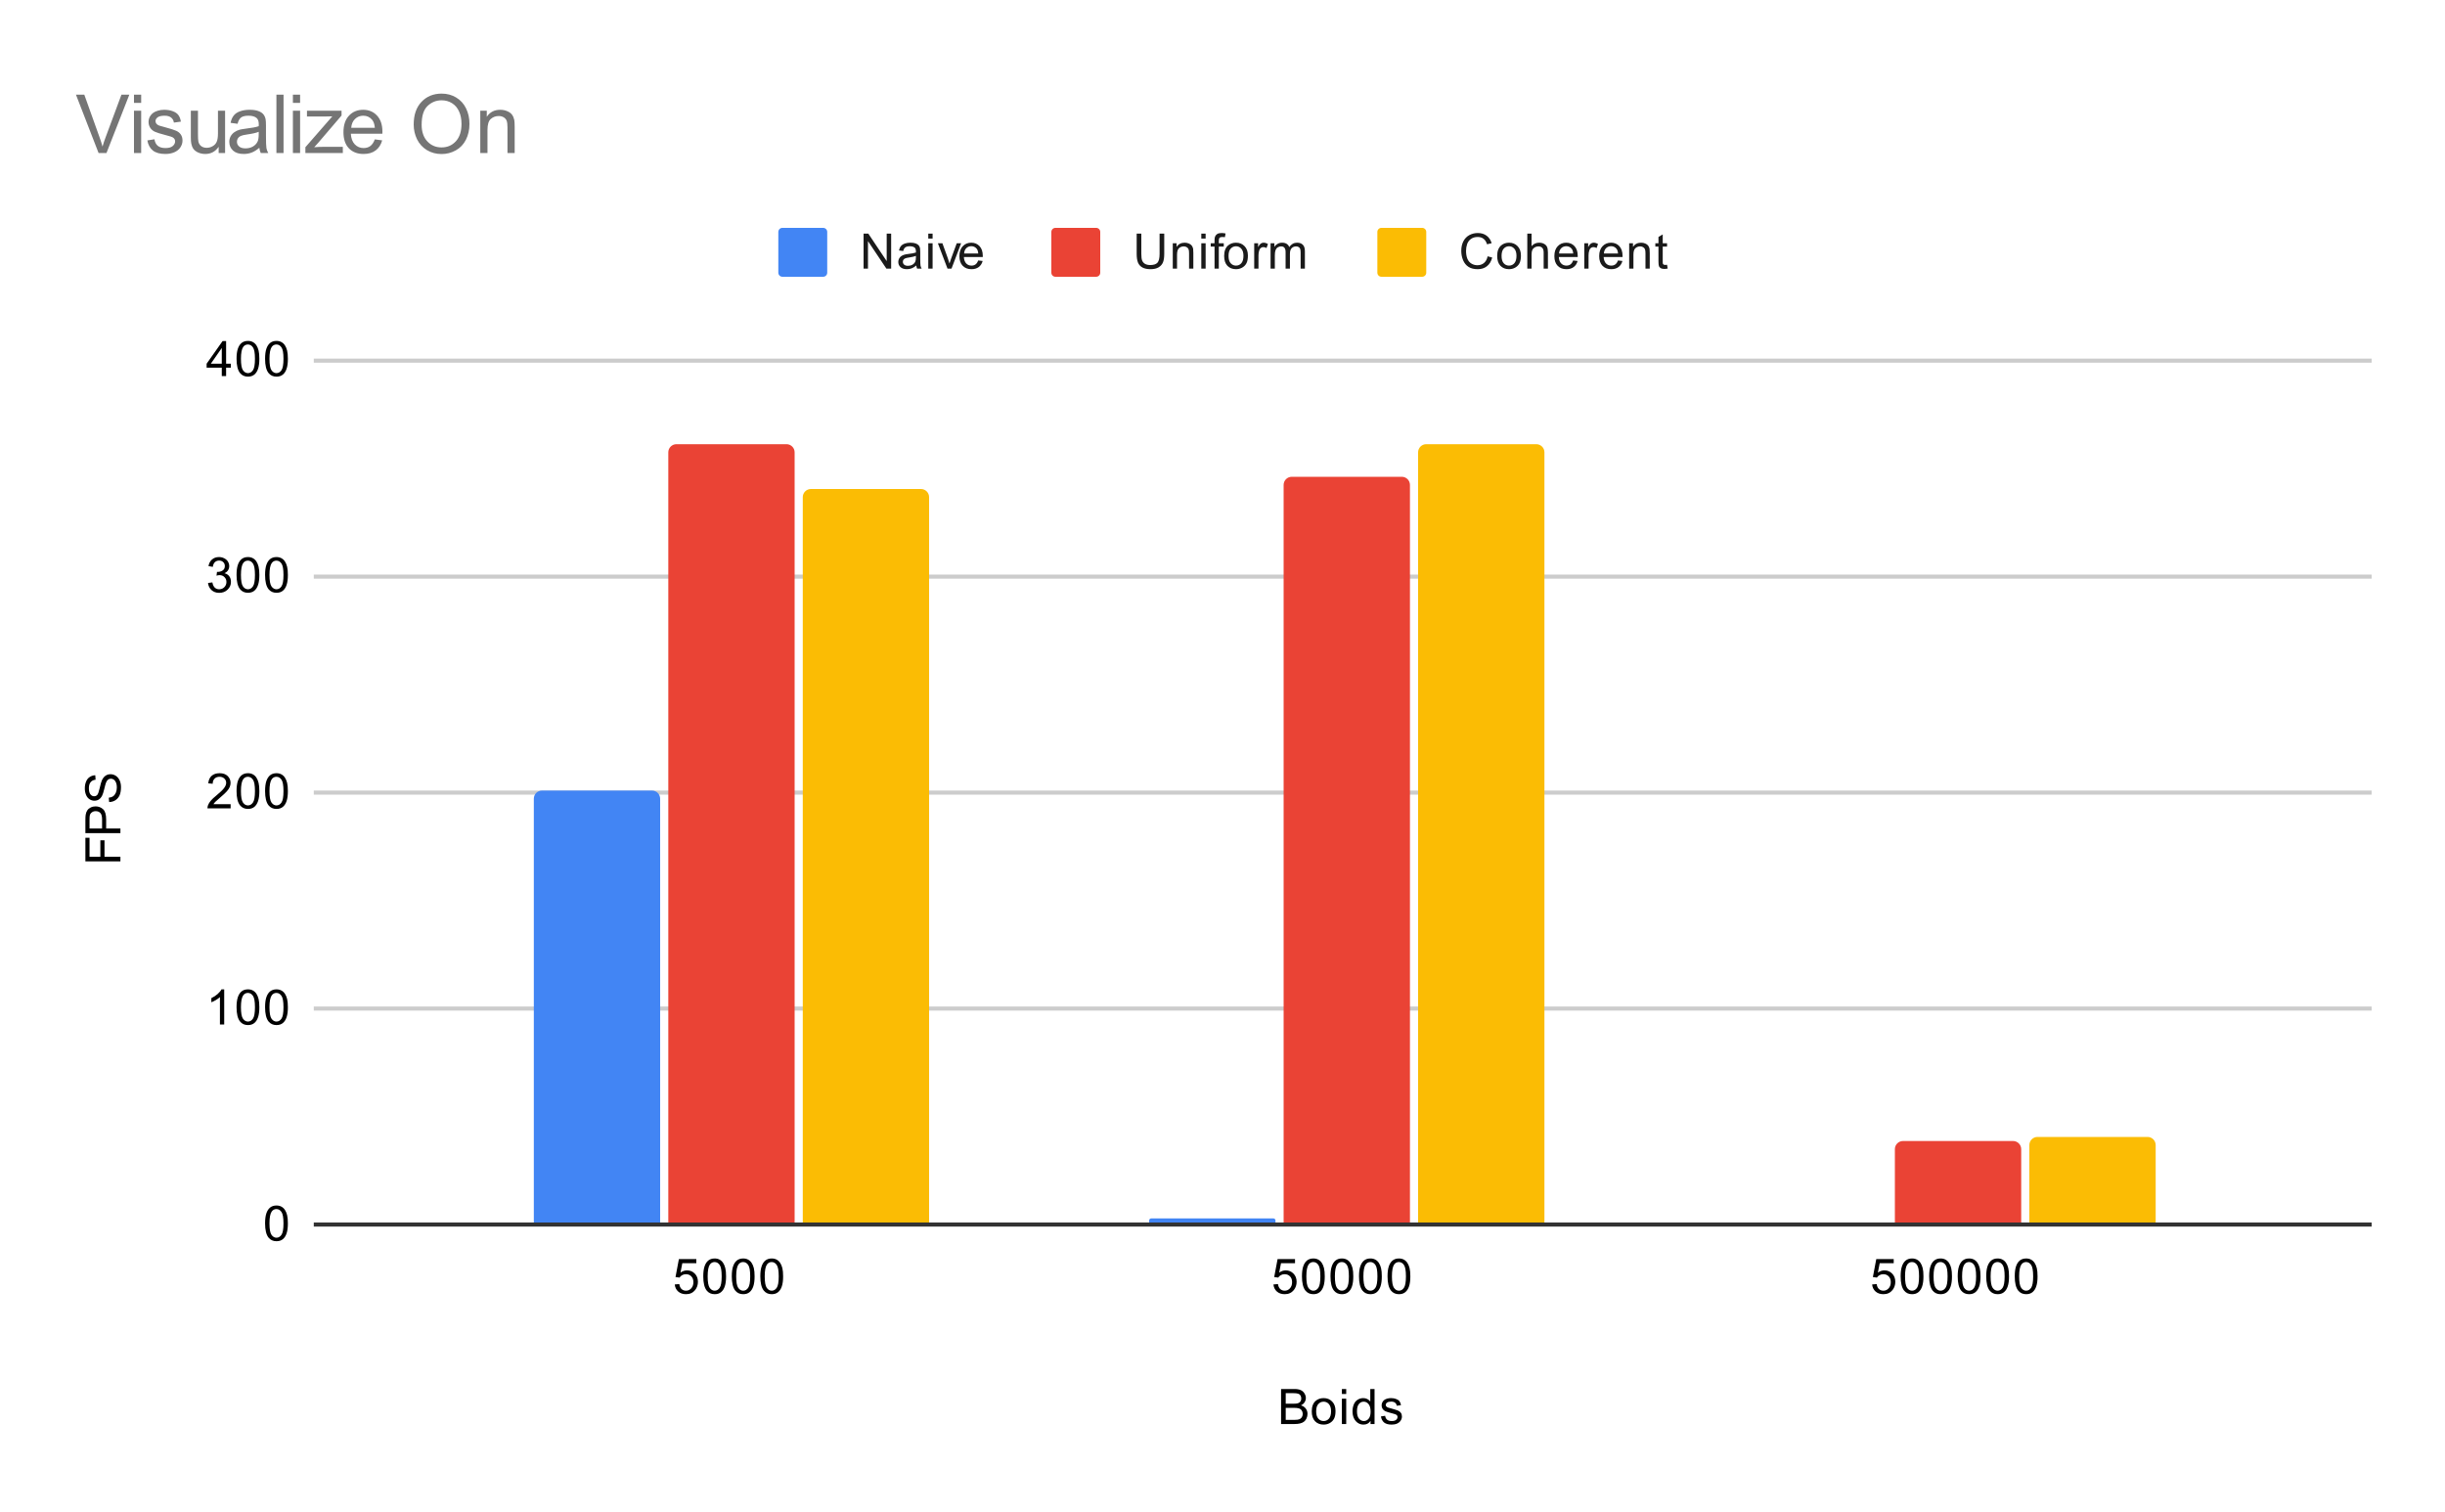 <svg version="1.1" viewBox="0.0 0.0 600.0 371.0" fill="none" stroke="none" stroke-linecap="square" stroke-miterlimit="10" width="600" height="371" xmlns:xlink="http://www.w3.org/1999/xlink" xmlns="http://www.w3.org/2000/svg"><path fill="#ffffff" d="M0 0L600.0 0L600.0 371.0L0 371.0L0 0Z" fill-rule="nonzero"/><path stroke="#333333" stroke-width="1.0" stroke-linecap="butt" d="M77.5 300.5L581.5 300.5" fill-rule="nonzero"/><path stroke="#cccccc" stroke-width="1.0" stroke-linecap="butt" d="M77.5 247.5L581.5 247.5" fill-rule="nonzero"/><path stroke="#cccccc" stroke-width="1.0" stroke-linecap="butt" d="M77.5 194.5L581.5 194.5" fill-rule="nonzero"/><path stroke="#cccccc" stroke-width="1.0" stroke-linecap="butt" d="M77.5 141.5L581.5 141.5" fill-rule="nonzero"/><path stroke="#cccccc" stroke-width="1.0" stroke-linecap="butt" d="M77.5 88.5L581.5 88.5" fill-rule="nonzero"/><clipPath id="id_0"><path d="M77.55 88.283L581.45 88.283L581.45 300.45L77.55 300.45L77.55 88.283Z" clip-rule="nonzero"/></clipPath><path stroke="#000000" stroke-width="2.0" stroke-linecap="butt" stroke-opacity="0.0" clip-path="url(#id_0)" d="M162.0 300.0L131.0 300.0L131.0 196.0C131.0 194.895 131.895 194.0 133.0 194.0L160.0 194.0C161.105 194.0 162.0 194.895 162.0 196.0Z" fill-rule="nonzero"/><path fill="#4285f4" clip-path="url(#id_0)" d="M162.0 300.0L131.0 300.0L131.0 196.0C131.0 194.895 131.895 194.0 133.0 194.0L160.0 194.0C161.105 194.0 162.0 194.895 162.0 196.0Z" fill-rule="nonzero"/><path stroke="#000000" stroke-width="2.0" stroke-linecap="butt" stroke-opacity="0.0" clip-path="url(#id_0)" d="M313.0 300.0L282.0 300.0L282.0 299.5C282.0 299.224 282.224 299.0 282.5 299.0L312.5 299.0C312.776 299.0 313.0 299.224 313.0 299.5Z" fill-rule="nonzero"/><path fill="#4285f4" clip-path="url(#id_0)" d="M313.0 300.0L282.0 300.0L282.0 299.5C282.0 299.224 282.224 299.0 282.5 299.0L312.5 299.0C312.776 299.0 313.0 299.224 313.0 299.5Z" fill-rule="nonzero"/><path stroke="#000000" stroke-width="2.0" stroke-linecap="butt" stroke-opacity="0.0" clip-path="url(#id_0)" d="M463.0 300.0L432.0 300.0L432.0 300.0L463.0 300.0Z" fill-rule="nonzero"/><path fill="#4285f4" clip-path="url(#id_0)" d="M463.0 300.0L432.0 300.0L432.0 300.0L463.0 300.0Z" fill-rule="nonzero"/><path stroke="#000000" stroke-width="2.0" stroke-linecap="butt" stroke-opacity="0.0" clip-path="url(#id_0)" d="M195.0 300.0L164.0 300.0L164.0 111.0C164.0 109.895 164.895 109.0 166.0 109.0L193.0 109.0C194.105 109.0 195.0 109.895 195.0 111.0Z" fill-rule="nonzero"/><path fill="#ea4335" clip-path="url(#id_0)" d="M195.0 300.0L164.0 300.0L164.0 111.0C164.0 109.895 164.895 109.0 166.0 109.0L193.0 109.0C194.105 109.0 195.0 109.895 195.0 111.0Z" fill-rule="nonzero"/><path stroke="#000000" stroke-width="2.0" stroke-linecap="butt" stroke-opacity="0.0" clip-path="url(#id_0)" d="M346.0 300.0L315.0 300.0L315.0 119.0C315.0 117.895 315.895 117.0 317.0 117.0L344.0 117.0C345.105 117.0 346.0 117.895 346.0 119.0Z" fill-rule="nonzero"/><path fill="#ea4335" clip-path="url(#id_0)" d="M346.0 300.0L315.0 300.0L315.0 119.0C315.0 117.895 315.895 117.0 317.0 117.0L344.0 117.0C345.105 117.0 346.0 117.895 346.0 119.0Z" fill-rule="nonzero"/><path stroke="#000000" stroke-width="2.0" stroke-linecap="butt" stroke-opacity="0.0" clip-path="url(#id_0)" d="M496.0 300.0L465.0 300.0L465.0 282.0C465.0 280.895 465.895 280.0 467.0 280.0L494.0 280.0C495.105 280.0 496.0 280.895 496.0 282.0Z" fill-rule="nonzero"/><path fill="#ea4335" clip-path="url(#id_0)" d="M496.0 300.0L465.0 300.0L465.0 282.0C465.0 280.895 465.895 280.0 467.0 280.0L494.0 280.0C495.105 280.0 496.0 280.895 496.0 282.0Z" fill-rule="nonzero"/><path stroke="#000000" stroke-width="2.0" stroke-linecap="butt" stroke-opacity="0.0" clip-path="url(#id_0)" d="M228.0 300.0L197.0 300.0L197.0 122.0C197.0 120.895 197.895 120.0 199.0 120.0L226.0 120.0C227.105 120.0 228.0 120.895 228.0 122.0Z" fill-rule="nonzero"/><path fill="#fbbc04" clip-path="url(#id_0)" d="M228.0 300.0L197.0 300.0L197.0 122.0C197.0 120.895 197.895 120.0 199.0 120.0L226.0 120.0C227.105 120.0 228.0 120.895 228.0 122.0Z" fill-rule="nonzero"/><path stroke="#000000" stroke-width="2.0" stroke-linecap="butt" stroke-opacity="0.0" clip-path="url(#id_0)" d="M379.0 300.0L348.0 300.0L348.0 111.0C348.0 109.895 348.895 109.0 350.0 109.0L377.0 109.0C378.105 109.0 379.0 109.895 379.0 111.0Z" fill-rule="nonzero"/><path fill="#fbbc04" clip-path="url(#id_0)" d="M379.0 300.0L348.0 300.0L348.0 111.0C348.0 109.895 348.895 109.0 350.0 109.0L377.0 109.0C378.105 109.0 379.0 109.895 379.0 111.0Z" fill-rule="nonzero"/><path stroke="#000000" stroke-width="2.0" stroke-linecap="butt" stroke-opacity="0.0" clip-path="url(#id_0)" d="M529.0 300.0L498.0 300.0L498.0 281.0C498.0 279.895 498.895 279.0 500.0 279.0L527.0 279.0C528.105 279.0 529.0 279.895 529.0 281.0Z" fill-rule="nonzero"/><path fill="#fbbc04" clip-path="url(#id_0)" d="M529.0 300.0L498.0 300.0L498.0 281.0C498.0 279.895 498.895 279.0 500.0 279.0L527.0 279.0C528.105 279.0 529.0 279.895 529.0 281.0Z" fill-rule="nonzero"/><path fill="#000000" d="M314.375 349.45L314.375 340.856L317.609 340.856Q318.594 340.856 319.188 341.122Q319.781 341.387 320.109 341.934Q320.453 342.466 320.453 343.059Q320.453 343.606 320.156 344.091Q319.859 344.575 319.25 344.872Q320.031 345.106 320.438 345.669Q320.859 346.216 320.859 346.966Q320.859 347.559 320.609 348.091Q320.359 348.606 319.984 348.887Q319.609 349.169 319.031 349.309Q318.469 349.45 317.656 349.45L314.375 349.45ZM315.516 344.466L317.375 344.466Q318.125 344.466 318.453 344.372Q318.891 344.247 319.109 343.95Q319.328 343.637 319.328 343.184Q319.328 342.762 319.125 342.434Q318.922 342.106 318.531 341.997Q318.156 341.872 317.234 341.872L315.516 341.872L315.516 344.466ZM315.516 348.434L317.656 348.434Q318.203 348.434 318.422 348.387Q318.828 348.325 319.078 348.169Q319.344 347.997 319.516 347.684Q319.688 347.372 319.688 346.966Q319.688 346.481 319.438 346.122Q319.203 345.762 318.766 345.622Q318.328 345.481 317.5 345.481L315.516 345.481L315.516 348.434ZM321.906 346.341Q321.906 344.606 322.859 343.778Q323.656 343.091 324.812 343.091Q326.094 343.091 326.906 343.934Q327.734 344.762 327.734 346.247Q327.734 347.45 327.375 348.137Q327.016 348.825 326.312 349.216Q325.625 349.591 324.812 349.591Q323.516 349.591 322.703 348.762Q321.906 347.919 321.906 346.341ZM322.984 346.341Q322.984 347.528 323.5 348.122Q324.031 348.716 324.812 348.716Q325.609 348.716 326.125 348.122Q326.641 347.528 326.641 346.309Q326.641 345.153 326.109 344.559Q325.594 343.966 324.812 343.966Q324.031 343.966 323.5 344.559Q322.984 345.137 322.984 346.341ZM329.297 342.075L329.297 340.856L330.359 340.856L330.359 342.075L329.297 342.075ZM329.297 349.45L329.297 343.231L330.359 343.231L330.359 349.45L329.297 349.45ZM336.328 349.45L336.328 348.669Q335.734 349.591 334.594 349.591Q333.844 349.591 333.219 349.184Q332.594 348.762 332.25 348.028Q331.906 347.294 331.906 346.341Q331.906 345.419 332.219 344.653Q332.531 343.887 333.156 343.497Q333.781 343.091 334.547 343.091Q335.109 343.091 335.547 343.325Q335.984 343.559 336.266 343.934L336.266 340.856L337.312 340.856L337.312 349.45L336.328 349.45ZM333.0 346.341Q333.0 347.544 333.5 348.137Q334.0 348.716 334.688 348.716Q335.375 348.716 335.859 348.153Q336.344 347.591 336.344 346.434Q336.344 345.153 335.844 344.559Q335.359 343.966 334.641 343.966Q333.938 343.966 333.469 344.544Q333.0 345.106 333.0 346.341ZM338.875 347.591L339.906 347.434Q340.0 348.059 340.391 348.387Q340.797 348.716 341.531 348.716Q342.25 348.716 342.594 348.434Q342.953 348.137 342.953 347.731Q342.953 347.372 342.641 347.169Q342.422 347.028 341.562 346.809Q340.406 346.512 339.953 346.309Q339.516 346.091 339.281 345.716Q339.047 345.341 339.047 344.872Q339.047 344.466 339.234 344.106Q339.422 343.747 339.75 343.512Q340.0 343.341 340.422 343.216Q340.844 343.091 341.344 343.091Q342.062 343.091 342.609 343.309Q343.172 343.512 343.438 343.872Q343.703 344.231 343.797 344.825L342.766 344.966Q342.703 344.497 342.359 344.231Q342.031 343.95 341.406 343.95Q340.688 343.95 340.375 344.2Q340.062 344.434 340.062 344.762Q340.062 344.966 340.188 345.122Q340.328 345.294 340.594 345.403Q340.75 345.466 341.531 345.669Q342.656 345.981 343.094 346.169Q343.531 346.356 343.781 346.716Q344.031 347.075 344.031 347.622Q344.031 348.153 343.719 348.622Q343.422 349.075 342.844 349.341Q342.266 349.591 341.531 349.591Q340.312 349.591 339.672 349.091Q339.047 348.575 338.875 347.591Z" fill-rule="nonzero"/><path fill="#000000" d="M29.55 211.382L20.956 211.382L20.956 205.585L21.972 205.585L21.972 210.242L24.628 210.242L24.628 206.21L25.644 206.21L25.644 210.242L29.55 210.242L29.55 211.382ZM29.55 204.445L20.956 204.445L20.956 201.195Q20.956 200.351 21.034 199.898Q21.144 199.257 21.441 198.835Q21.738 198.398 22.269 198.148Q22.8 197.882 23.441 197.882Q24.534 197.882 25.3 198.585Q26.05 199.273 26.05 201.101L26.05 203.304L29.55 203.304L29.55 204.445ZM25.05 203.304L25.05 201.085Q25.05 199.976 24.644 199.523Q24.222 199.054 23.472 199.054Q22.941 199.054 22.566 199.335Q22.175 199.601 22.05 200.039Q21.972 200.335 21.972 201.101L21.972 203.304L25.05 203.304ZM26.784 196.82L26.691 195.757Q27.347 195.679 27.753 195.398Q28.159 195.117 28.425 194.539Q28.675 193.945 28.675 193.21Q28.675 192.57 28.488 192.07Q28.284 191.57 27.956 191.335Q27.613 191.085 27.222 191.085Q26.816 191.085 26.519 191.32Q26.206 191.554 26.003 192.085Q25.863 192.445 25.581 193.632Q25.3 194.804 25.05 195.273Q24.722 195.898 24.253 196.195Q23.769 196.492 23.175 196.492Q22.534 196.492 21.972 196.132Q21.394 195.757 21.113 195.054Q20.816 194.335 20.816 193.476Q20.816 192.523 21.128 191.789Q21.425 191.054 22.034 190.664Q22.628 190.273 23.378 190.242L23.456 191.335Q22.644 191.429 22.238 191.945Q21.816 192.445 21.816 193.429Q21.816 194.46 22.191 194.929Q22.566 195.398 23.097 195.398Q23.566 195.398 23.863 195.07Q24.159 194.742 24.472 193.367Q24.784 191.976 25.019 191.46Q25.378 190.71 25.909 190.351Q26.425 189.992 27.128 189.992Q27.816 189.992 28.425 190.382Q29.019 190.773 29.363 191.507Q29.691 192.242 29.691 193.164Q29.691 194.335 29.363 195.132Q29.019 195.914 28.331 196.367Q27.644 196.804 26.784 196.82Z" fill-rule="nonzero"/><path fill="#000000" d="M65.05 300.216Q65.05 298.684 65.362 297.762Q65.675 296.825 66.284 296.325Q66.909 295.825 67.847 295.825Q68.534 295.825 69.05 296.106Q69.581 296.387 69.925 296.919Q70.269 297.434 70.456 298.184Q70.644 298.934 70.644 300.216Q70.644 301.731 70.331 302.653Q70.034 303.575 69.409 304.091Q68.8 304.591 67.847 304.591Q66.612 304.591 65.894 303.7Q65.05 302.637 65.05 300.216ZM66.128 300.216Q66.128 302.325 66.628 303.028Q67.128 303.731 67.847 303.731Q68.581 303.731 69.066 303.028Q69.566 302.325 69.566 300.216Q69.566 298.091 69.066 297.403Q68.581 296.7 67.831 296.7Q67.112 296.7 66.675 297.309Q66.128 298.091 66.128 300.216Z" fill-rule="nonzero"/><path fill="#000000" d="M55.019 251.408L53.972 251.408L53.972 244.69Q53.581 245.049 52.956 245.424Q52.347 245.783 51.862 245.955L51.862 244.94Q52.737 244.518 53.394 243.94Q54.066 243.346 54.347 242.783L55.019 242.783L55.019 251.408ZM58.05 247.174Q58.05 245.643 58.362 244.721Q58.675 243.783 59.284 243.283Q59.909 242.783 60.847 242.783Q61.534 242.783 62.05 243.065Q62.581 243.346 62.925 243.877Q63.269 244.393 63.456 245.143Q63.644 245.893 63.644 247.174Q63.644 248.69 63.331 249.611Q63.034 250.533 62.409 251.049Q61.8 251.549 60.847 251.549Q59.612 251.549 58.894 250.658Q58.05 249.596 58.05 247.174ZM59.128 247.174Q59.128 249.283 59.628 249.986Q60.128 250.69 60.847 250.69Q61.581 250.69 62.066 249.986Q62.566 249.283 62.566 247.174Q62.566 245.049 62.066 244.361Q61.581 243.658 60.831 243.658Q60.112 243.658 59.675 244.268Q59.128 245.049 59.128 247.174ZM65.05 247.174Q65.05 245.643 65.362 244.721Q65.675 243.783 66.284 243.283Q66.909 242.783 67.847 242.783Q68.534 242.783 69.05 243.065Q69.581 243.346 69.925 243.877Q70.269 244.393 70.456 245.143Q70.644 245.893 70.644 247.174Q70.644 248.69 70.331 249.611Q70.034 250.533 69.409 251.049Q68.8 251.549 67.847 251.549Q66.612 251.549 65.894 250.658Q65.05 249.596 65.05 247.174ZM66.128 247.174Q66.128 249.283 66.628 249.986Q67.128 250.69 67.847 250.69Q68.581 250.69 69.066 249.986Q69.566 249.283 69.566 247.174Q69.566 245.049 69.066 244.361Q68.581 243.658 67.831 243.658Q67.112 243.658 66.675 244.268Q66.128 245.049 66.128 247.174Z" fill-rule="nonzero"/><path fill="#000000" d="M56.597 197.351L56.597 198.367L50.909 198.367Q50.909 197.992 51.034 197.632Q51.253 197.054 51.722 196.492Q52.206 195.929 53.112 195.195Q54.519 194.039 55.003 193.367Q55.503 192.695 55.503 192.101Q55.503 191.476 55.05 191.054Q54.597 190.617 53.878 190.617Q53.112 190.617 52.659 191.07Q52.206 191.523 52.191 192.335L51.112 192.226Q51.222 191.007 51.941 190.382Q52.675 189.742 53.909 189.742Q55.144 189.742 55.862 190.429Q56.581 191.117 56.581 192.132Q56.581 192.648 56.362 193.148Q56.159 193.632 55.659 194.195Q55.175 194.742 54.05 195.695Q53.097 196.492 52.816 196.789Q52.55 197.07 52.378 197.351L56.597 197.351ZM58.05 194.132Q58.05 192.601 58.362 191.679Q58.675 190.742 59.284 190.242Q59.909 189.742 60.847 189.742Q61.534 189.742 62.05 190.023Q62.581 190.304 62.925 190.835Q63.269 191.351 63.456 192.101Q63.644 192.851 63.644 194.132Q63.644 195.648 63.331 196.57Q63.034 197.492 62.409 198.007Q61.8 198.507 60.847 198.507Q59.612 198.507 58.894 197.617Q58.05 196.554 58.05 194.132ZM59.128 194.132Q59.128 196.242 59.628 196.945Q60.128 197.648 60.847 197.648Q61.581 197.648 62.066 196.945Q62.566 196.242 62.566 194.132Q62.566 192.007 62.066 191.32Q61.581 190.617 60.831 190.617Q60.112 190.617 59.675 191.226Q59.128 192.007 59.128 194.132ZM65.05 194.132Q65.05 192.601 65.362 191.679Q65.675 190.742 66.284 190.242Q66.909 189.742 67.847 189.742Q68.534 189.742 69.05 190.023Q69.581 190.304 69.925 190.835Q70.269 191.351 70.456 192.101Q70.644 192.851 70.644 194.132Q70.644 195.648 70.331 196.57Q70.034 197.492 69.409 198.007Q68.8 198.507 67.847 198.507Q66.612 198.507 65.894 197.617Q65.05 196.554 65.05 194.132ZM66.128 194.132Q66.128 196.242 66.628 196.945Q67.128 197.648 67.847 197.648Q68.581 197.648 69.066 196.945Q69.566 196.242 69.566 194.132Q69.566 192.007 69.066 191.32Q68.581 190.617 67.831 190.617Q67.112 190.617 66.675 191.226Q66.128 192.007 66.128 194.132Z" fill-rule="nonzero"/><path fill="#000000" d="M51.05 143.059L52.112 142.919Q52.284 143.809 52.722 144.216Q53.159 144.606 53.784 144.606Q54.534 144.606 55.05 144.091Q55.566 143.575 55.566 142.809Q55.566 142.091 55.081 141.622Q54.612 141.137 53.878 141.137Q53.581 141.137 53.128 141.262L53.253 140.325Q53.362 140.341 53.425 140.341Q54.097 140.341 54.628 139.997Q55.175 139.637 55.175 138.903Q55.175 138.325 54.784 137.95Q54.394 137.559 53.769 137.559Q53.159 137.559 52.737 137.95Q52.331 138.341 52.222 139.106L51.159 138.919Q51.347 137.872 52.034 137.294Q52.722 136.7 53.737 136.7Q54.441 136.7 55.034 137.012Q55.628 137.309 55.941 137.825Q56.253 138.341 56.253 138.934Q56.253 139.481 55.956 139.95Q55.659 140.403 55.081 140.669Q55.831 140.841 56.253 141.403Q56.675 141.95 56.675 142.794Q56.675 143.919 55.847 144.7Q55.034 145.481 53.784 145.481Q52.659 145.481 51.909 144.809Q51.159 144.122 51.05 143.059ZM58.05 141.091Q58.05 139.559 58.362 138.637Q58.675 137.7 59.284 137.2Q59.909 136.7 60.847 136.7Q61.534 136.7 62.05 136.981Q62.581 137.262 62.925 137.794Q63.269 138.309 63.456 139.059Q63.644 139.809 63.644 141.091Q63.644 142.606 63.331 143.528Q63.034 144.45 62.409 144.966Q61.8 145.466 60.847 145.466Q59.612 145.466 58.894 144.575Q58.05 143.512 58.05 141.091ZM59.128 141.091Q59.128 143.2 59.628 143.903Q60.128 144.606 60.847 144.606Q61.581 144.606 62.066 143.903Q62.566 143.2 62.566 141.091Q62.566 138.966 62.066 138.278Q61.581 137.575 60.831 137.575Q60.112 137.575 59.675 138.184Q59.128 138.966 59.128 141.091ZM65.05 141.091Q65.05 139.559 65.362 138.637Q65.675 137.7 66.284 137.2Q66.909 136.7 67.847 136.7Q68.534 136.7 69.05 136.981Q69.581 137.262 69.925 137.794Q70.269 138.309 70.456 139.059Q70.644 139.809 70.644 141.091Q70.644 142.606 70.331 143.528Q70.034 144.45 69.409 144.966Q68.8 145.466 67.847 145.466Q66.612 145.466 65.894 144.575Q65.05 143.512 65.05 141.091ZM66.128 141.091Q66.128 143.2 66.628 143.903Q67.128 144.606 67.847 144.606Q68.581 144.606 69.066 143.903Q69.566 143.2 69.566 141.091Q69.566 138.966 69.066 138.278Q68.581 137.575 67.831 137.575Q67.112 137.575 66.675 138.184Q66.128 138.966 66.128 141.091Z" fill-rule="nonzero"/><path fill="#000000" d="M54.425 92.283L54.425 90.221L50.706 90.221L50.706 89.252L54.628 83.69L55.487 83.69L55.487 89.252L56.644 89.252L56.644 90.221L55.487 90.221L55.487 92.283L54.425 92.283ZM54.425 89.252L54.425 85.393L51.737 89.252L54.425 89.252ZM58.05 88.049Q58.05 86.518 58.362 85.596Q58.675 84.658 59.284 84.158Q59.909 83.658 60.847 83.658Q61.534 83.658 62.05 83.94Q62.581 84.221 62.925 84.752Q63.269 85.268 63.456 86.018Q63.644 86.768 63.644 88.049Q63.644 89.565 63.331 90.486Q63.034 91.408 62.409 91.924Q61.8 92.424 60.847 92.424Q59.612 92.424 58.894 91.533Q58.05 90.471 58.05 88.049ZM59.128 88.049Q59.128 90.158 59.628 90.861Q60.128 91.565 60.847 91.565Q61.581 91.565 62.066 90.861Q62.566 90.158 62.566 88.049Q62.566 85.924 62.066 85.236Q61.581 84.533 60.831 84.533Q60.112 84.533 59.675 85.143Q59.128 85.924 59.128 88.049ZM65.05 88.049Q65.05 86.518 65.362 85.596Q65.675 84.658 66.284 84.158Q66.909 83.658 67.847 83.658Q68.534 83.658 69.05 83.94Q69.581 84.221 69.925 84.752Q70.269 85.268 70.456 86.018Q70.644 86.768 70.644 88.049Q70.644 89.565 70.331 90.486Q70.034 91.408 69.409 91.924Q68.8 92.424 67.847 92.424Q66.612 92.424 65.894 91.533Q65.05 90.471 65.05 88.049ZM66.128 88.049Q66.128 90.158 66.628 90.861Q67.128 91.565 67.847 91.565Q68.581 91.565 69.066 90.861Q69.566 90.158 69.566 88.049Q69.566 85.924 69.066 85.236Q68.581 84.533 67.831 84.533Q67.112 84.533 66.675 85.143Q66.128 85.924 66.128 88.049Z" fill-rule="nonzero"/><path fill="#000000" d="M165.582 315.2L166.691 315.106Q166.816 315.919 167.254 316.325Q167.707 316.731 168.348 316.731Q169.098 316.731 169.629 316.153Q170.16 315.575 170.16 314.637Q170.16 313.731 169.645 313.216Q169.145 312.684 168.316 312.684Q167.816 312.684 167.395 312.919Q166.988 313.153 166.754 313.512L165.77 313.387L166.598 308.981L170.879 308.981L170.879 309.981L167.441 309.981L166.988 312.294Q167.754 311.747 168.598 311.747Q169.723 311.747 170.488 312.528Q171.27 313.309 171.27 314.544Q171.27 315.7 170.598 316.559Q169.77 317.591 168.348 317.591Q167.176 317.591 166.426 316.934Q165.691 316.278 165.582 315.2ZM172.582 313.216Q172.582 311.684 172.895 310.762Q173.207 309.825 173.816 309.325Q174.441 308.825 175.379 308.825Q176.066 308.825 176.582 309.106Q177.113 309.387 177.457 309.919Q177.801 310.434 177.988 311.184Q178.176 311.934 178.176 313.216Q178.176 314.731 177.863 315.653Q177.566 316.575 176.941 317.091Q176.332 317.591 175.379 317.591Q174.145 317.591 173.426 316.7Q172.582 315.637 172.582 313.216ZM173.66 313.216Q173.66 315.325 174.16 316.028Q174.66 316.731 175.379 316.731Q176.113 316.731 176.598 316.028Q177.098 315.325 177.098 313.216Q177.098 311.091 176.598 310.403Q176.113 309.7 175.363 309.7Q174.645 309.7 174.207 310.309Q173.66 311.091 173.66 313.216ZM179.582 313.216Q179.582 311.684 179.895 310.762Q180.207 309.825 180.816 309.325Q181.441 308.825 182.379 308.825Q183.066 308.825 183.582 309.106Q184.113 309.387 184.457 309.919Q184.801 310.434 184.988 311.184Q185.176 311.934 185.176 313.216Q185.176 314.731 184.863 315.653Q184.566 316.575 183.941 317.091Q183.332 317.591 182.379 317.591Q181.145 317.591 180.426 316.7Q179.582 315.637 179.582 313.216ZM180.66 313.216Q180.66 315.325 181.16 316.028Q181.66 316.731 182.379 316.731Q183.113 316.731 183.598 316.028Q184.098 315.325 184.098 313.216Q184.098 311.091 183.598 310.403Q183.113 309.7 182.363 309.7Q181.645 309.7 181.207 310.309Q180.66 311.091 180.66 313.216ZM186.582 313.216Q186.582 311.684 186.895 310.762Q187.207 309.825 187.816 309.325Q188.441 308.825 189.379 308.825Q190.066 308.825 190.582 309.106Q191.113 309.387 191.457 309.919Q191.801 310.434 191.988 311.184Q192.176 311.934 192.176 313.216Q192.176 314.731 191.863 315.653Q191.566 316.575 190.941 317.091Q190.332 317.591 189.379 317.591Q188.145 317.591 187.426 316.7Q186.582 315.637 186.582 313.216ZM187.66 313.216Q187.66 315.325 188.16 316.028Q188.66 316.731 189.379 316.731Q190.113 316.731 190.598 316.028Q191.098 315.325 191.098 313.216Q191.098 311.091 190.598 310.403Q190.113 309.7 189.363 309.7Q188.645 309.7 188.207 310.309Q187.66 311.091 187.66 313.216Z" fill-rule="nonzero"/><path fill="#000000" d="M312.5 315.2L313.609 315.106Q313.734 315.919 314.172 316.325Q314.625 316.731 315.266 316.731Q316.016 316.731 316.547 316.153Q317.078 315.575 317.078 314.637Q317.078 313.731 316.562 313.216Q316.062 312.684 315.234 312.684Q314.734 312.684 314.312 312.919Q313.906 313.153 313.672 313.512L312.688 313.387L313.516 308.981L317.797 308.981L317.797 309.981L314.359 309.981L313.906 312.294Q314.672 311.747 315.516 311.747Q316.641 311.747 317.406 312.528Q318.188 313.309 318.188 314.544Q318.188 315.7 317.516 316.559Q316.688 317.591 315.266 317.591Q314.094 317.591 313.344 316.934Q312.609 316.278 312.5 315.2ZM319.5 313.216Q319.5 311.684 319.812 310.762Q320.125 309.825 320.734 309.325Q321.359 308.825 322.297 308.825Q322.984 308.825 323.5 309.106Q324.031 309.387 324.375 309.919Q324.719 310.434 324.906 311.184Q325.094 311.934 325.094 313.216Q325.094 314.731 324.781 315.653Q324.484 316.575 323.859 317.091Q323.25 317.591 322.297 317.591Q321.062 317.591 320.344 316.7Q319.5 315.637 319.5 313.216ZM320.578 313.216Q320.578 315.325 321.078 316.028Q321.578 316.731 322.297 316.731Q323.031 316.731 323.516 316.028Q324.016 315.325 324.016 313.216Q324.016 311.091 323.516 310.403Q323.031 309.7 322.281 309.7Q321.562 309.7 321.125 310.309Q320.578 311.091 320.578 313.216ZM326.5 313.216Q326.5 311.684 326.812 310.762Q327.125 309.825 327.734 309.325Q328.359 308.825 329.297 308.825Q329.984 308.825 330.5 309.106Q331.031 309.387 331.375 309.919Q331.719 310.434 331.906 311.184Q332.094 311.934 332.094 313.216Q332.094 314.731 331.781 315.653Q331.484 316.575 330.859 317.091Q330.25 317.591 329.297 317.591Q328.062 317.591 327.344 316.7Q326.5 315.637 326.5 313.216ZM327.578 313.216Q327.578 315.325 328.078 316.028Q328.578 316.731 329.297 316.731Q330.031 316.731 330.516 316.028Q331.016 315.325 331.016 313.216Q331.016 311.091 330.516 310.403Q330.031 309.7 329.281 309.7Q328.562 309.7 328.125 310.309Q327.578 311.091 327.578 313.216ZM333.5 313.216Q333.5 311.684 333.812 310.762Q334.125 309.825 334.734 309.325Q335.359 308.825 336.297 308.825Q336.984 308.825 337.5 309.106Q338.031 309.387 338.375 309.919Q338.719 310.434 338.906 311.184Q339.094 311.934 339.094 313.216Q339.094 314.731 338.781 315.653Q338.484 316.575 337.859 317.091Q337.25 317.591 336.297 317.591Q335.062 317.591 334.344 316.7Q333.5 315.637 333.5 313.216ZM334.578 313.216Q334.578 315.325 335.078 316.028Q335.578 316.731 336.297 316.731Q337.031 316.731 337.516 316.028Q338.016 315.325 338.016 313.216Q338.016 311.091 337.516 310.403Q337.031 309.7 336.281 309.7Q335.562 309.7 335.125 310.309Q334.578 311.091 334.578 313.216ZM340.5 313.216Q340.5 311.684 340.812 310.762Q341.125 309.825 341.734 309.325Q342.359 308.825 343.297 308.825Q343.984 308.825 344.5 309.106Q345.031 309.387 345.375 309.919Q345.719 310.434 345.906 311.184Q346.094 311.934 346.094 313.216Q346.094 314.731 345.781 315.653Q345.484 316.575 344.859 317.091Q344.25 317.591 343.297 317.591Q342.062 317.591 341.344 316.7Q340.5 315.637 340.5 313.216ZM341.578 313.216Q341.578 315.325 342.078 316.028Q342.578 316.731 343.297 316.731Q344.031 316.731 344.516 316.028Q345.016 315.325 345.016 313.216Q345.016 311.091 344.516 310.403Q344.031 309.7 343.281 309.7Q342.562 309.7 342.125 310.309Q341.578 311.091 341.578 313.216Z" fill-rule="nonzero"/><path fill="#000000" d="M459.418 315.2L460.527 315.106Q460.652 315.919 461.09 316.325Q461.543 316.731 462.184 316.731Q462.934 316.731 463.465 316.153Q463.996 315.575 463.996 314.637Q463.996 313.731 463.48 313.216Q462.98 312.684 462.152 312.684Q461.652 312.684 461.23 312.919Q460.824 313.153 460.59 313.512L459.605 313.387L460.434 308.981L464.715 308.981L464.715 309.981L461.277 309.981L460.824 312.294Q461.59 311.747 462.434 311.747Q463.559 311.747 464.324 312.528Q465.105 313.309 465.105 314.544Q465.105 315.7 464.434 316.559Q463.605 317.591 462.184 317.591Q461.012 317.591 460.262 316.934Q459.527 316.278 459.418 315.2ZM466.418 313.216Q466.418 311.684 466.73 310.762Q467.043 309.825 467.652 309.325Q468.277 308.825 469.215 308.825Q469.902 308.825 470.418 309.106Q470.949 309.387 471.293 309.919Q471.637 310.434 471.824 311.184Q472.012 311.934 472.012 313.216Q472.012 314.731 471.699 315.653Q471.402 316.575 470.777 317.091Q470.168 317.591 469.215 317.591Q467.98 317.591 467.262 316.7Q466.418 315.637 466.418 313.216ZM467.496 313.216Q467.496 315.325 467.996 316.028Q468.496 316.731 469.215 316.731Q469.949 316.731 470.434 316.028Q470.934 315.325 470.934 313.216Q470.934 311.091 470.434 310.403Q469.949 309.7 469.199 309.7Q468.48 309.7 468.043 310.309Q467.496 311.091 467.496 313.216ZM473.418 313.216Q473.418 311.684 473.73 310.762Q474.043 309.825 474.652 309.325Q475.277 308.825 476.215 308.825Q476.902 308.825 477.418 309.106Q477.949 309.387 478.293 309.919Q478.637 310.434 478.824 311.184Q479.012 311.934 479.012 313.216Q479.012 314.731 478.699 315.653Q478.402 316.575 477.777 317.091Q477.168 317.591 476.215 317.591Q474.98 317.591 474.262 316.7Q473.418 315.637 473.418 313.216ZM474.496 313.216Q474.496 315.325 474.996 316.028Q475.496 316.731 476.215 316.731Q476.949 316.731 477.434 316.028Q477.934 315.325 477.934 313.216Q477.934 311.091 477.434 310.403Q476.949 309.7 476.199 309.7Q475.48 309.7 475.043 310.309Q474.496 311.091 474.496 313.216ZM480.418 313.216Q480.418 311.684 480.73 310.762Q481.043 309.825 481.652 309.325Q482.277 308.825 483.215 308.825Q483.902 308.825 484.418 309.106Q484.949 309.387 485.293 309.919Q485.637 310.434 485.824 311.184Q486.012 311.934 486.012 313.216Q486.012 314.731 485.699 315.653Q485.402 316.575 484.777 317.091Q484.168 317.591 483.215 317.591Q481.98 317.591 481.262 316.7Q480.418 315.637 480.418 313.216ZM481.496 313.216Q481.496 315.325 481.996 316.028Q482.496 316.731 483.215 316.731Q483.949 316.731 484.434 316.028Q484.934 315.325 484.934 313.216Q484.934 311.091 484.434 310.403Q483.949 309.7 483.199 309.7Q482.48 309.7 482.043 310.309Q481.496 311.091 481.496 313.216ZM487.418 313.216Q487.418 311.684 487.73 310.762Q488.043 309.825 488.652 309.325Q489.277 308.825 490.215 308.825Q490.902 308.825 491.418 309.106Q491.949 309.387 492.293 309.919Q492.637 310.434 492.824 311.184Q493.012 311.934 493.012 313.216Q493.012 314.731 492.699 315.653Q492.402 316.575 491.777 317.091Q491.168 317.591 490.215 317.591Q488.98 317.591 488.262 316.7Q487.418 315.637 487.418 313.216ZM488.496 313.216Q488.496 315.325 488.996 316.028Q489.496 316.731 490.215 316.731Q490.949 316.731 491.434 316.028Q491.934 315.325 491.934 313.216Q491.934 311.091 491.434 310.403Q490.949 309.7 490.199 309.7Q489.48 309.7 489.043 310.309Q488.496 311.091 488.496 313.216ZM494.418 313.216Q494.418 311.684 494.73 310.762Q495.043 309.825 495.652 309.325Q496.277 308.825 497.215 308.825Q497.902 308.825 498.418 309.106Q498.949 309.387 499.293 309.919Q499.637 310.434 499.824 311.184Q500.012 311.934 500.012 313.216Q500.012 314.731 499.699 315.653Q499.402 316.575 498.777 317.091Q498.168 317.591 497.215 317.591Q495.98 317.591 495.262 316.7Q494.418 315.637 494.418 313.216ZM495.496 313.216Q495.496 315.325 495.996 316.028Q496.496 316.731 497.215 316.731Q497.949 316.731 498.434 316.028Q498.934 315.325 498.934 313.216Q498.934 311.091 498.434 310.403Q497.949 309.7 497.199 309.7Q496.48 309.7 496.043 310.309Q495.496 311.091 495.496 313.216Z" fill-rule="nonzero"/><path fill="#4285f4" d="M191.0 56.917C191.0 56.364 191.448 55.917 192.0 55.917L202.0 55.917C202.552 55.917 203.0 56.364 203.0 56.917L203.0 66.917C203.0 67.469 202.552 67.917 202.0 67.917L192.0 67.917C191.448 67.917 191.0 67.469 191.0 66.917Z" fill-rule="nonzero"/><path fill="#1a1a1a" d="M211.922 65.917L211.922 57.323L213.078 57.323L217.594 64.073L217.594 57.323L218.688 57.323L218.688 65.917L217.516 65.917L213.0 59.167L213.0 65.917L211.922 65.917ZM224.859 65.151Q224.266 65.651 223.719 65.854Q223.188 66.057 222.562 66.057Q221.531 66.057 220.984 65.557Q220.438 65.057 220.438 64.276Q220.438 63.823 220.641 63.448Q220.844 63.057 221.188 62.839Q221.531 62.604 221.953 62.495Q222.25 62.401 222.891 62.323Q224.156 62.182 224.766 61.964Q224.766 61.745 224.766 61.698Q224.766 61.042 224.469 60.776Q224.062 60.432 223.266 60.432Q222.531 60.432 222.172 60.698Q221.812 60.948 221.641 61.604L220.609 61.464Q220.75 60.807 221.078 60.401Q221.406 59.995 222.016 59.776Q222.625 59.557 223.422 59.557Q224.219 59.557 224.719 59.745Q225.219 59.932 225.453 60.214Q225.688 60.495 225.781 60.932Q225.828 61.198 225.828 61.901L225.828 63.307Q225.828 64.776 225.891 65.167Q225.969 65.557 226.172 65.917L225.062 65.917Q224.906 65.589 224.859 65.151ZM224.766 62.792Q224.188 63.026 223.047 63.198Q222.391 63.292 222.125 63.417Q221.859 63.526 221.703 63.745Q221.562 63.964 221.562 64.245Q221.562 64.667 221.875 64.948Q222.203 65.229 222.812 65.229Q223.422 65.229 223.891 64.964Q224.375 64.698 224.594 64.229Q224.766 63.87 224.766 63.182L224.766 62.792ZM227.797 58.542L227.797 57.323L228.859 57.323L228.859 58.542L227.797 58.542ZM227.797 65.917L227.797 59.698L228.859 59.698L228.859 65.917L227.797 65.917ZM232.516 65.917L230.156 59.698L231.266 59.698L232.609 63.417Q232.812 64.026 233.0 64.667Q233.141 64.182 233.391 63.495L234.781 59.698L235.859 59.698L233.5 65.917L232.516 65.917ZM240.047 63.917L241.141 64.042Q240.891 64.995 240.188 65.526Q239.484 66.057 238.406 66.057Q237.047 66.057 236.234 65.214Q235.438 64.37 235.438 62.854Q235.438 61.292 236.25 60.432Q237.062 59.557 238.344 59.557Q239.594 59.557 240.375 60.401Q241.172 61.245 241.172 62.792Q241.172 62.885 241.172 63.073L236.531 63.073Q236.594 64.104 237.109 64.651Q237.625 65.182 238.406 65.182Q238.984 65.182 239.391 64.885Q239.812 64.573 240.047 63.917ZM236.594 62.214L240.062 62.214Q240.0 61.417 239.672 61.026Q239.156 60.417 238.359 60.417Q237.625 60.417 237.125 60.901Q236.641 61.385 236.594 62.214Z" fill-rule="nonzero"/><path fill="#ea4335" d="M258.0 56.917C258.0 56.364 258.448 55.917 259.0 55.917L269.0 55.917C269.552 55.917 270.0 56.364 270.0 56.917L270.0 66.917C270.0 67.469 269.552 67.917 269.0 67.917L259.0 67.917C258.448 67.917 258.0 67.469 258.0 66.917Z" fill-rule="nonzero"/><path fill="#1a1a1a" d="M284.562 57.323L285.703 57.323L285.703 62.292Q285.703 63.589 285.406 64.354Q285.109 65.104 284.344 65.589Q283.578 66.057 282.344 66.057Q281.141 66.057 280.359 65.651Q279.594 65.229 279.266 64.448Q278.938 63.651 278.938 62.292L278.938 57.323L280.078 57.323L280.078 62.276Q280.078 63.401 280.281 63.932Q280.5 64.464 281.0 64.76Q281.516 65.042 282.25 65.042Q283.5 65.042 284.031 64.479Q284.562 63.901 284.562 62.276L284.562 57.323ZM287.797 65.917L287.797 59.698L288.734 59.698L288.734 60.573Q289.422 59.557 290.719 59.557Q291.281 59.557 291.75 59.76Q292.234 59.964 292.469 60.292Q292.703 60.62 292.797 61.057Q292.844 61.354 292.844 62.089L292.844 65.917L291.797 65.917L291.797 62.135Q291.797 61.479 291.672 61.167Q291.547 60.854 291.234 60.667Q290.922 60.464 290.5 60.464Q289.828 60.464 289.328 60.901Q288.844 61.323 288.844 62.51L288.844 65.917L287.797 65.917ZM294.797 58.542L294.797 57.323L295.859 57.323L295.859 58.542L294.797 58.542ZM294.797 65.917L294.797 59.698L295.859 59.698L295.859 65.917L294.797 65.917ZM298.047 65.917L298.047 60.51L297.109 60.51L297.109 59.698L298.047 59.698L298.047 59.026Q298.047 58.401 298.156 58.104Q298.312 57.682 298.688 57.432Q299.078 57.182 299.766 57.182Q300.219 57.182 300.75 57.292L300.594 58.198Q300.266 58.151 299.969 58.151Q299.484 58.151 299.281 58.354Q299.094 58.557 299.094 59.12L299.094 59.698L300.312 59.698L300.312 60.51L299.094 60.51L299.094 65.917L298.047 65.917ZM300.406 62.807Q300.406 61.073 301.359 60.245Q302.156 59.557 303.312 59.557Q304.594 59.557 305.406 60.401Q306.234 61.229 306.234 62.714Q306.234 63.917 305.875 64.604Q305.516 65.292 304.812 65.682Q304.125 66.057 303.312 66.057Q302.016 66.057 301.203 65.229Q300.406 64.385 300.406 62.807ZM301.484 62.807Q301.484 63.995 302.0 64.589Q302.531 65.182 303.312 65.182Q304.109 65.182 304.625 64.589Q305.141 63.995 305.141 62.776Q305.141 61.62 304.609 61.026Q304.094 60.432 303.312 60.432Q302.531 60.432 302.0 61.026Q301.484 61.604 301.484 62.807ZM307.781 65.917L307.781 59.698L308.734 59.698L308.734 60.635Q309.094 59.979 309.391 59.776Q309.703 59.557 310.078 59.557Q310.609 59.557 311.156 59.885L310.797 60.87Q310.406 60.635 310.031 60.635Q309.672 60.635 309.391 60.854Q309.125 61.057 309.016 61.432Q308.828 61.995 308.828 62.651L308.828 65.917L307.781 65.917ZM311.797 65.917L311.797 59.698L312.734 59.698L312.734 60.573Q313.031 60.104 313.516 59.839Q314.0 59.557 314.625 59.557Q315.312 59.557 315.75 59.839Q316.203 60.12 316.375 60.635Q317.125 59.557 318.297 59.557Q319.234 59.557 319.719 60.073Q320.219 60.573 320.219 61.651L320.219 65.917L319.172 65.917L319.172 61.995Q319.172 61.37 319.062 61.089Q318.969 60.807 318.703 60.635Q318.438 60.464 318.062 60.464Q317.406 60.464 316.969 60.901Q316.547 61.339 316.547 62.307L316.547 65.917L315.484 65.917L315.484 61.87Q315.484 61.167 315.219 60.823Q314.969 60.464 314.391 60.464Q313.938 60.464 313.562 60.698Q313.188 60.932 313.016 61.385Q312.844 61.839 312.844 62.682L312.844 65.917L311.797 65.917Z" fill-rule="nonzero"/><path fill="#fbbc04" d="M338.0 56.917C338.0 56.364 338.448 55.917 339.0 55.917L349.0 55.917C349.552 55.917 350.0 56.364 350.0 56.917L350.0 66.917C350.0 67.469 349.552 67.917 349.0 67.917L339.0 67.917C338.448 67.917 338.0 67.469 338.0 66.917Z" fill-rule="nonzero"/><path fill="#1a1a1a" d="M365.062 62.901L366.188 63.198Q365.828 64.589 364.906 65.323Q363.984 66.057 362.641 66.057Q361.25 66.057 360.375 65.495Q359.5 64.932 359.047 63.87Q358.594 62.792 358.594 61.557Q358.594 60.214 359.109 59.214Q359.625 58.214 360.562 57.698Q361.516 57.182 362.656 57.182Q363.938 57.182 364.812 57.839Q365.703 58.495 366.047 59.682L364.922 59.948Q364.625 59.01 364.047 58.589Q363.484 58.151 362.625 58.151Q361.641 58.151 360.969 58.635Q360.312 59.104 360.031 59.901Q359.766 60.698 359.766 61.557Q359.766 62.651 360.078 63.464Q360.406 64.276 361.078 64.682Q361.75 65.089 362.547 65.089Q363.5 65.089 364.156 64.542Q364.828 63.995 365.062 62.901ZM367.406 62.807Q367.406 61.073 368.359 60.245Q369.156 59.557 370.312 59.557Q371.594 59.557 372.406 60.401Q373.234 61.229 373.234 62.714Q373.234 63.917 372.875 64.604Q372.516 65.292 371.812 65.682Q371.125 66.057 370.312 66.057Q369.016 66.057 368.203 65.229Q367.406 64.385 367.406 62.807ZM368.484 62.807Q368.484 63.995 369.0 64.589Q369.531 65.182 370.312 65.182Q371.109 65.182 371.625 64.589Q372.141 63.995 372.141 62.776Q372.141 61.62 371.609 61.026Q371.094 60.432 370.312 60.432Q369.531 60.432 369.0 61.026Q368.484 61.604 368.484 62.807ZM374.797 65.917L374.797 57.323L375.844 57.323L375.844 60.401Q376.578 59.557 377.703 59.557Q378.406 59.557 378.906 59.839Q379.422 60.104 379.641 60.589Q379.859 61.057 379.859 61.979L379.859 65.917L378.812 65.917L378.812 61.979Q378.812 61.182 378.469 60.823Q378.125 60.464 377.5 60.464Q377.031 60.464 376.609 60.714Q376.203 60.948 376.016 61.37Q375.844 61.776 375.844 62.51L375.844 65.917L374.797 65.917ZM386.047 63.917L387.141 64.042Q386.891 64.995 386.188 65.526Q385.484 66.057 384.406 66.057Q383.047 66.057 382.234 65.214Q381.438 64.37 381.438 62.854Q381.438 61.292 382.25 60.432Q383.062 59.557 384.344 59.557Q385.594 59.557 386.375 60.401Q387.172 61.245 387.172 62.792Q387.172 62.885 387.172 63.073L382.531 63.073Q382.594 64.104 383.109 64.651Q383.625 65.182 384.406 65.182Q384.984 65.182 385.391 64.885Q385.812 64.573 386.047 63.917ZM382.594 62.214L386.062 62.214Q386.0 61.417 385.672 61.026Q385.156 60.417 384.359 60.417Q383.625 60.417 383.125 60.901Q382.641 61.385 382.594 62.214ZM388.781 65.917L388.781 59.698L389.734 59.698L389.734 60.635Q390.094 59.979 390.391 59.776Q390.703 59.557 391.078 59.557Q391.609 59.557 392.156 59.885L391.797 60.87Q391.406 60.635 391.031 60.635Q390.672 60.635 390.391 60.854Q390.125 61.057 390.016 61.432Q389.828 61.995 389.828 62.651L389.828 65.917L388.781 65.917ZM397.047 63.917L398.141 64.042Q397.891 64.995 397.188 65.526Q396.484 66.057 395.406 66.057Q394.047 66.057 393.234 65.214Q392.438 64.37 392.438 62.854Q392.438 61.292 393.25 60.432Q394.062 59.557 395.344 59.557Q396.594 59.557 397.375 60.401Q398.172 61.245 398.172 62.792Q398.172 62.885 398.172 63.073L393.531 63.073Q393.594 64.104 394.109 64.651Q394.625 65.182 395.406 65.182Q395.984 65.182 396.391 64.885Q396.812 64.573 397.047 63.917ZM393.594 62.214L397.062 62.214Q397.0 61.417 396.672 61.026Q396.156 60.417 395.359 60.417Q394.625 60.417 394.125 60.901Q393.641 61.385 393.594 62.214ZM399.797 65.917L399.797 59.698L400.734 59.698L400.734 60.573Q401.422 59.557 402.719 59.557Q403.281 59.557 403.75 59.76Q404.234 59.964 404.469 60.292Q404.703 60.62 404.797 61.057Q404.844 61.354 404.844 62.089L404.844 65.917L403.797 65.917L403.797 62.135Q403.797 61.479 403.672 61.167Q403.547 60.854 403.234 60.667Q402.922 60.464 402.5 60.464Q401.828 60.464 401.328 60.901Q400.844 61.323 400.844 62.51L400.844 65.917L399.797 65.917ZM409.094 64.979L409.25 65.901Q408.797 65.995 408.453 65.995Q407.875 65.995 407.562 65.823Q407.25 65.635 407.109 65.339Q406.984 65.042 406.984 64.089L406.984 60.51L406.219 60.51L406.219 59.698L406.984 59.698L406.984 58.151L408.031 57.526L408.031 59.698L409.094 59.698L409.094 60.51L408.031 60.51L408.031 64.151Q408.031 64.604 408.078 64.729Q408.141 64.854 408.266 64.932Q408.391 65.01 408.625 65.01Q408.812 65.01 409.094 64.979Z" fill-rule="nonzero"/><path fill="#757575" d="M24.191 37.55L18.644 23.238L20.691 23.238L24.409 33.628Q24.863 34.878 25.159 35.972Q25.488 34.8 25.941 33.628L29.8 23.238L31.738 23.238L26.128 37.55L24.191 37.55ZM32.878 25.253L32.878 23.238L34.644 23.238L34.644 25.253L32.878 25.253ZM32.878 37.55L32.878 27.175L34.644 27.175L34.644 37.55L32.878 37.55ZM36.159 34.456L37.909 34.175Q38.05 35.222 38.722 35.784Q39.394 36.331 40.597 36.331Q41.8 36.331 42.378 35.847Q42.972 35.347 42.972 34.691Q42.972 34.097 42.456 33.753Q42.097 33.519 40.659 33.159Q38.722 32.659 37.972 32.316Q37.237 31.956 36.847 31.331Q36.456 30.691 36.456 29.925Q36.456 29.238 36.769 28.644Q37.097 28.05 37.644 27.659Q38.05 27.363 38.753 27.159Q39.472 26.941 40.284 26.941Q41.503 26.941 42.425 27.3Q43.347 27.644 43.784 28.253Q44.222 28.847 44.394 29.847L42.675 30.081Q42.55 29.284 41.987 28.847Q41.425 28.394 40.409 28.394Q39.191 28.394 38.675 28.8Q38.159 29.191 38.159 29.722Q38.159 30.066 38.378 30.347Q38.581 30.628 39.05 30.816Q39.316 30.909 40.597 31.253Q42.472 31.753 43.206 32.081Q43.941 32.394 44.362 33.003Q44.784 33.597 44.784 34.503Q44.784 35.378 44.269 36.159Q43.753 36.941 42.784 37.362Q41.816 37.784 40.597 37.784Q38.581 37.784 37.519 36.941Q36.456 36.097 36.159 34.456ZM53.659 37.55L53.659 36.019Q52.456 37.784 50.378 37.784Q49.456 37.784 48.659 37.441Q47.862 37.081 47.472 36.55Q47.097 36.019 46.941 35.237Q46.831 34.722 46.831 33.597L46.831 27.175L48.581 27.175L48.581 32.925Q48.581 34.3 48.691 34.784Q48.862 35.472 49.394 35.878Q49.941 36.269 50.722 36.269Q51.519 36.269 52.206 35.862Q52.909 35.456 53.191 34.769Q53.487 34.066 53.487 32.737L53.487 27.175L55.237 27.175L55.237 37.55L53.659 37.55ZM63.644 36.269Q62.659 37.097 61.753 37.441Q60.847 37.784 59.816 37.784Q58.112 37.784 57.191 36.956Q56.269 36.112 56.269 34.816Q56.269 34.05 56.612 33.425Q56.972 32.8 57.534 32.425Q58.097 32.034 58.8 31.831Q59.316 31.706 60.362 31.566Q62.487 31.316 63.487 30.972Q63.503 30.613 63.503 30.503Q63.503 29.441 63.003 28.988Q62.331 28.394 61.003 28.394Q59.753 28.394 59.159 28.831Q58.581 29.269 58.3 30.378L56.581 30.144Q56.816 29.034 57.347 28.363Q57.878 27.675 58.894 27.316Q59.909 26.941 61.253 26.941Q62.581 26.941 63.409 27.253Q64.237 27.566 64.628 28.05Q65.019 28.519 65.175 29.238Q65.269 29.691 65.269 30.863L65.269 33.206Q65.269 35.659 65.378 36.316Q65.487 36.956 65.831 37.55L63.987 37.55Q63.722 37.003 63.644 36.269ZM63.487 32.347Q62.534 32.737 60.612 33.003Q59.534 33.159 59.081 33.362Q58.644 33.55 58.394 33.925Q58.144 34.3 58.144 34.769Q58.144 35.472 58.675 35.941Q59.206 36.409 60.237 36.409Q61.253 36.409 62.034 35.972Q62.831 35.519 63.206 34.753Q63.487 34.144 63.487 32.987L63.487 32.347ZM67.831 37.55L67.831 23.238L69.581 23.238L69.581 37.55L67.831 37.55ZM71.878 25.253L71.878 23.238L73.644 23.238L73.644 25.253L71.878 25.253ZM71.878 37.55L71.878 27.175L73.644 27.175L73.644 37.55L71.878 37.55ZM74.941 37.55L74.941 36.128L81.55 28.55Q80.425 28.597 79.566 28.597L75.331 28.597L75.331 27.175L83.816 27.175L83.816 28.347L78.191 34.925L77.112 36.128Q78.284 36.034 79.331 36.034L84.128 36.034L84.128 37.55L74.941 37.55ZM91.972 34.206L93.784 34.441Q93.362 36.019 92.191 36.909Q91.034 37.784 89.222 37.784Q86.956 37.784 85.612 36.394Q84.284 34.987 84.284 32.456Q84.284 29.831 85.628 28.394Q86.972 26.941 89.128 26.941Q91.206 26.941 92.519 28.363Q93.847 29.769 93.847 32.347Q93.847 32.503 93.831 32.816L86.097 32.816Q86.191 34.519 87.066 35.425Q87.941 36.331 89.237 36.331Q90.206 36.331 90.878 35.831Q91.566 35.316 91.972 34.206ZM86.191 31.363L91.987 31.363Q91.878 30.066 91.331 29.409Q90.487 28.394 89.144 28.394Q87.941 28.394 87.112 29.206Q86.284 30.003 86.191 31.363ZM101.519 30.581Q101.519 27.019 103.425 25.003Q105.347 22.972 108.378 22.972Q110.362 22.972 111.941 23.925Q113.534 24.878 114.362 26.581Q115.206 28.269 115.206 30.409Q115.206 32.581 114.331 34.3Q113.456 36.019 111.831 36.909Q110.222 37.8 108.362 37.8Q106.347 37.8 104.753 36.831Q103.159 35.847 102.331 34.159Q101.519 32.456 101.519 30.581ZM103.472 30.613Q103.472 33.191 104.862 34.691Q106.253 36.175 108.347 36.175Q110.487 36.175 111.862 34.675Q113.253 33.159 113.253 30.394Q113.253 28.659 112.659 27.363Q112.081 26.05 110.941 25.331Q109.8 24.613 108.378 24.613Q106.378 24.613 104.925 26.003Q103.472 27.378 103.472 30.613ZM117.862 37.55L117.862 27.175L119.456 27.175L119.456 28.659Q120.597 26.941 122.753 26.941Q123.691 26.941 124.472 27.284Q125.269 27.613 125.659 28.159Q126.05 28.706 126.206 29.456Q126.3 29.956 126.3 31.175L126.3 37.55L124.534 37.55L124.534 31.238Q124.534 30.159 124.331 29.628Q124.128 29.097 123.597 28.784Q123.081 28.472 122.378 28.472Q121.253 28.472 120.441 29.191Q119.628 29.894 119.628 31.878L119.628 37.55L117.862 37.55Z" fill-rule="nonzero"/></svg>